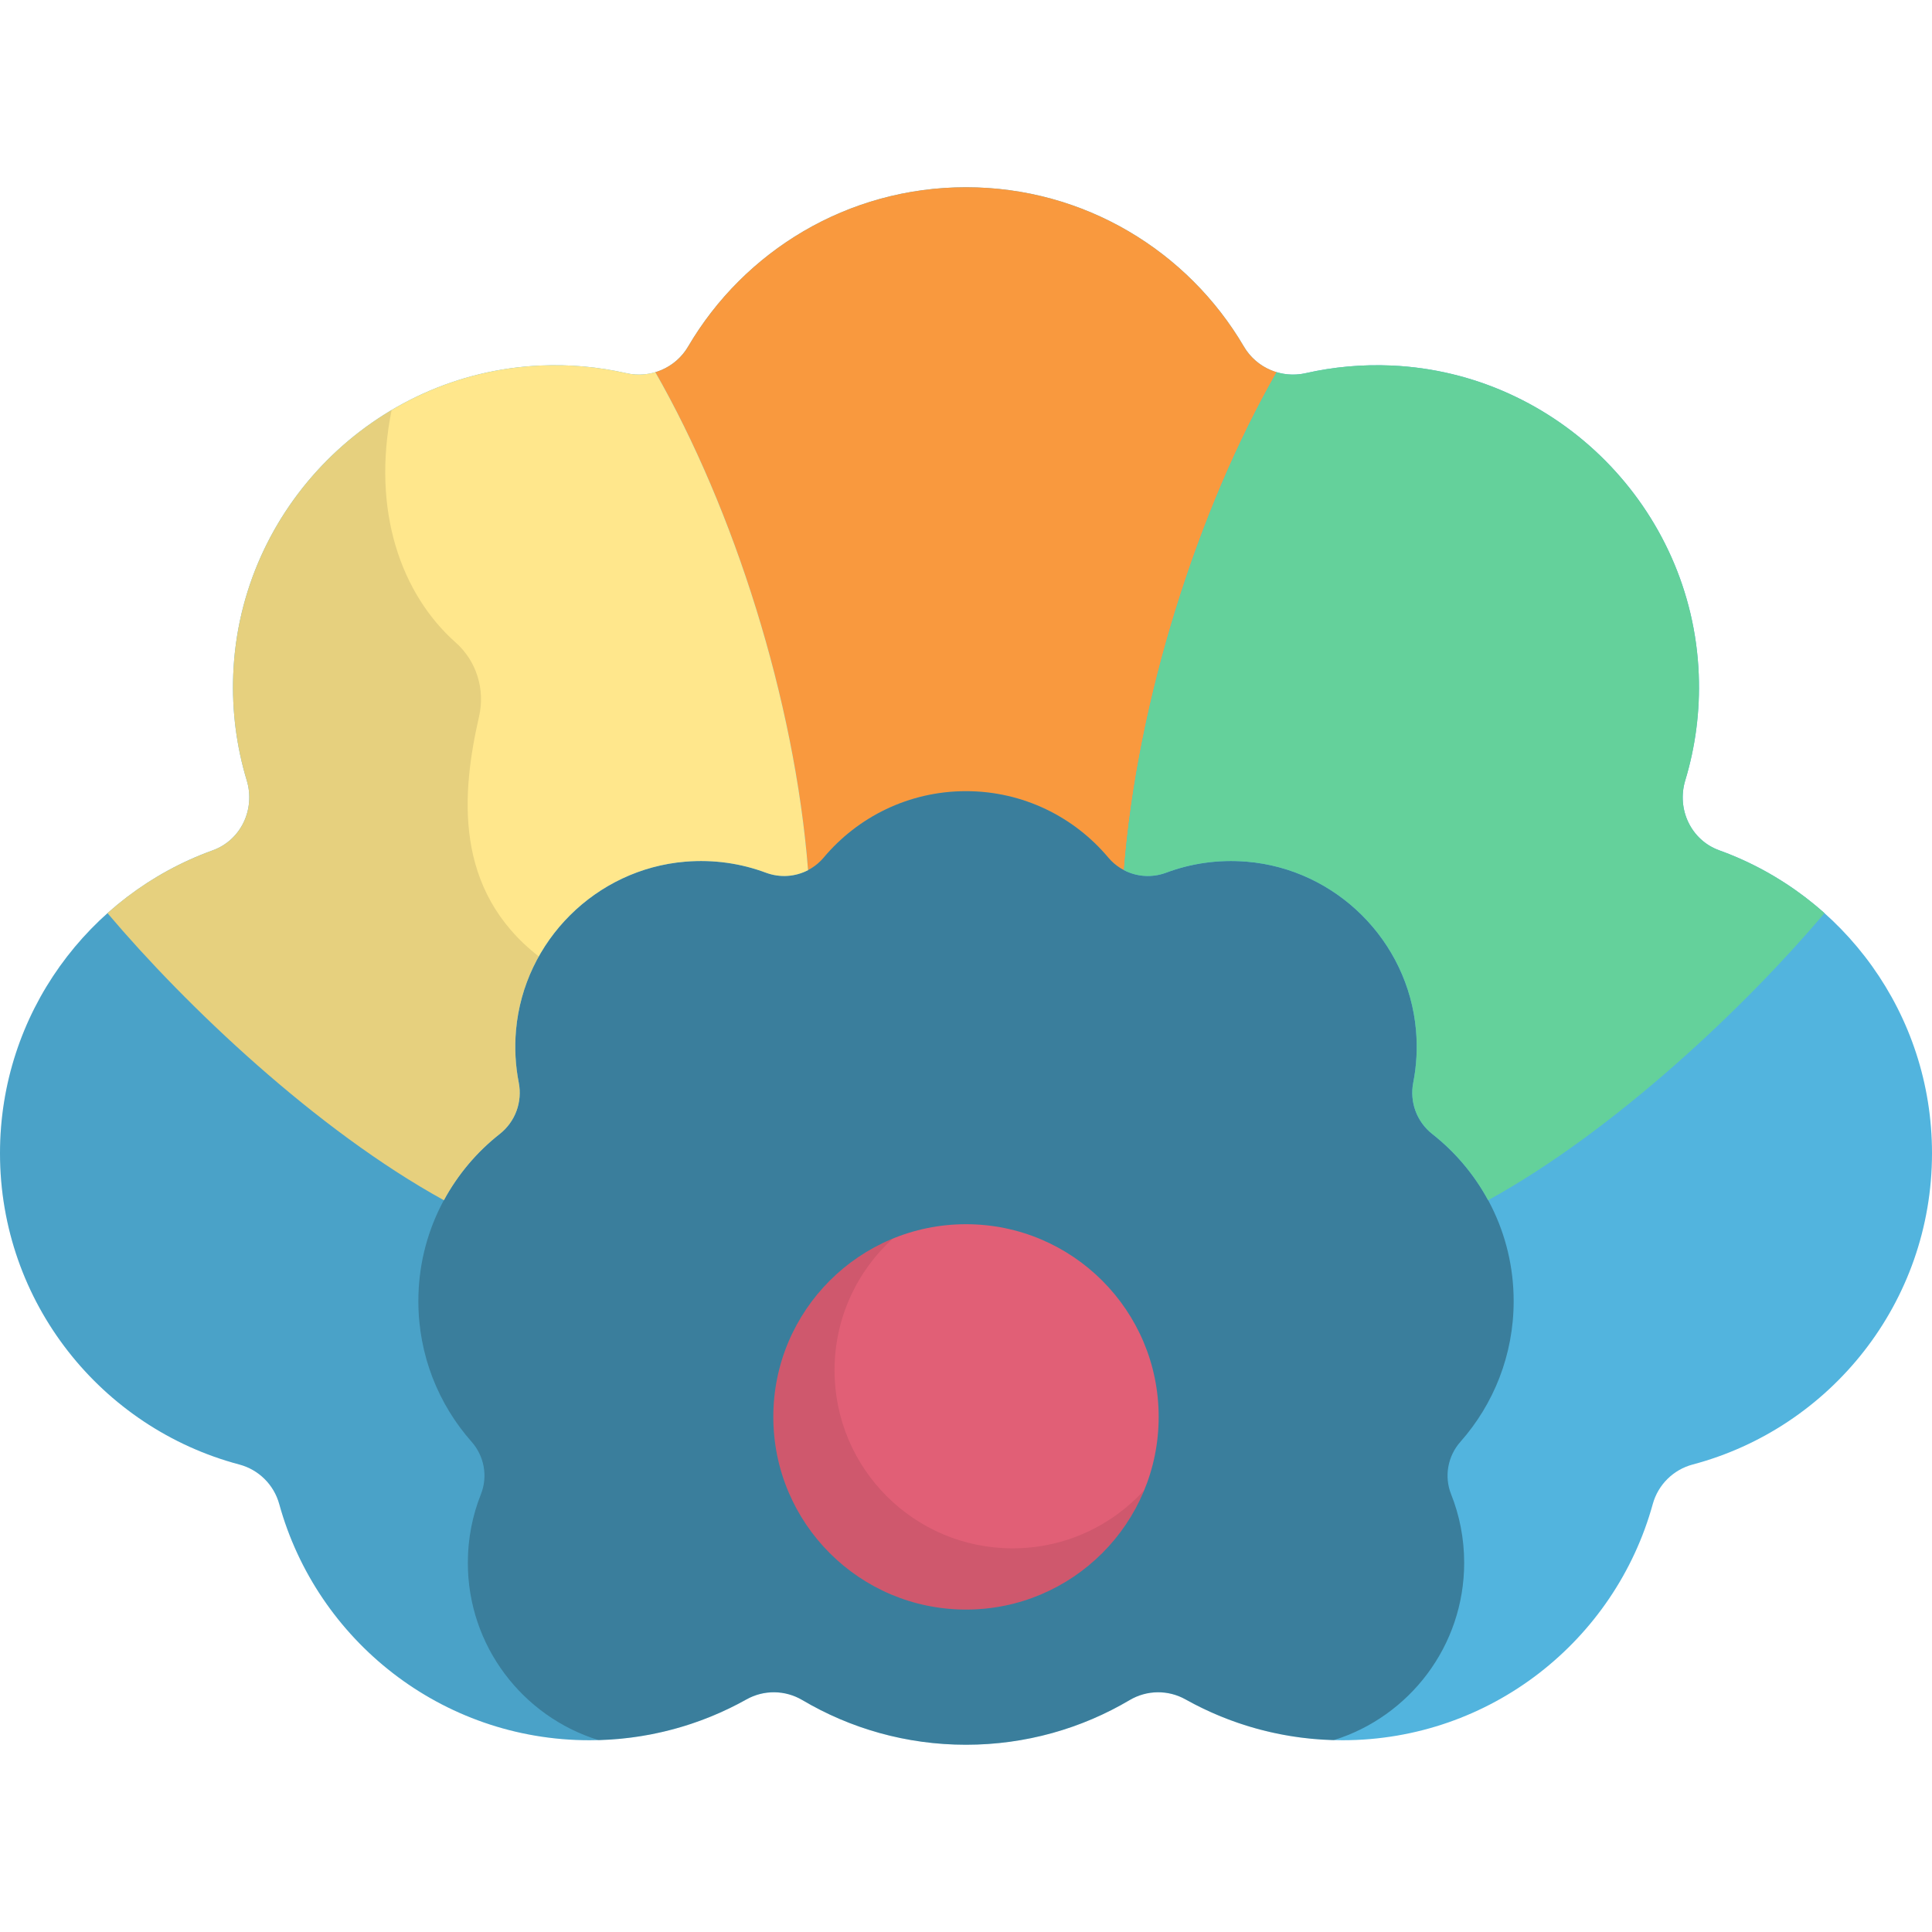 <?xml version="1.0" encoding="iso-8859-1"?>
<!-- Generator: Adobe Illustrator 19.0.0, SVG Export Plug-In . SVG Version: 6.00 Build 0)  -->
<svg version="1.1" id="Capa_1" xmlns="http://www.w3.org/2000/svg" xmlns:xlink="http://www.w3.org/1999/xlink" x="0px" y="0px"
	 viewBox="0 0 512 512" style="enable-background:new 0 0 512 512;" xml:space="preserve">
<path style="fill:#52B4DE;" d="M446.606,206.822c2.679-8.843,3.962-18.292,3.58-28.097c-1.717-44.044-37.356-79.89-81.389-81.855
	c-7.853-0.35-15.48,0.37-22.756,2.019c-6.444,1.461-13.061-1.362-16.406-7.061C314.818,66.578,287.393,49.622,256,49.622
	s-58.818,16.956-73.636,42.206c-3.344,5.699-9.962,8.522-16.406,7.061c-7.275-1.649-14.902-2.37-22.755-2.019
	c-44.034,1.965-79.673,37.81-81.39,81.854c-0.382,9.805,0.901,19.254,3.58,28.097c2.31,7.626-1.525,15.823-9.021,18.527
	C23.501,237.205,0,268.663,0,305.622c0,39.551,26.909,72.813,63.418,82.487c5.144,1.363,9.168,5.357,10.583,10.487
	c9.955,36.082,42.998,62.586,82.247,62.586c15.079,0,29.236-3.924,41.525-10.792c4.629-2.587,10.287-2.554,14.851,0.147
	c12.71,7.52,27.537,11.84,43.376,11.84s30.666-4.32,43.376-11.84c4.564-2.701,10.222-2.734,14.851-0.147
	c12.29,6.868,26.446,10.792,41.525,10.792c39.248,0,72.291-26.503,82.247-62.586c1.415-5.129,5.44-9.124,10.583-10.487
	C485.091,378.435,512,345.173,512,305.622c0-36.959-23.501-68.417-56.373-80.274C448.132,222.645,444.296,214.447,446.606,206.822z"
	/>
<path style="fill:#F9993E;" d="M299.029,231.134c-0.4-0.163-0.786-0.359-1.17-0.559c-0.001,0.008-0.001,0.016-0.002,0.023
	C298.238,230.798,298.631,230.973,299.029,231.134z M214.144,230.598c-0.001-0.008-0.001-0.016-0.002-0.023
	c-0.384,0.2-0.771,0.396-1.171,0.559C213.369,230.973,213.762,230.798,214.144,230.598z M338.335,98.632
	c-3.571-1.061-6.714-3.42-8.699-6.803C314.818,66.578,287.393,49.622,256,49.622s-58.818,16.956-73.636,42.206
	c-1.985,3.383-5.127,5.742-8.699,6.803h0.001c20.766,36.277,36.901,86.685,40.475,131.944c1.553-0.809,2.973-1.908,4.15-3.311
	c9.028-10.756,22.566-17.596,37.708-17.596c15.142,0,28.68,6.84,37.708,17.596c1.177,1.403,2.597,2.502,4.15,3.311
	c3.574-45.259,19.709-95.667,40.475-131.944C338.334,98.631,338.334,98.631,338.335,98.632z"/>
<path style="opacity:0.3;enable-background:new    ;" d="M401.136,344.817c0-17.974-8.428-33.975-21.546-44.279
	c-4.142-3.253-6.073-8.498-5.06-13.666c0.87-4.44,1.143-9.093,0.721-13.878c-2.086-23.665-21.174-42.678-44.85-44.641
	c-7.562-0.627-14.799,0.465-21.371,2.92c-5.457,2.039-11.577,0.453-15.323-4.009c-9.028-10.756-22.566-17.596-37.708-17.596
	s-28.68,6.84-37.708,17.596c-3.745,4.462-9.865,6.048-15.323,4.009c-6.572-2.455-13.808-3.547-21.371-2.92
	c-23.676,1.962-42.764,20.976-44.85,44.641c-0.422,4.785-0.149,9.438,0.721,13.878c1.013,5.168-0.918,10.413-5.06,13.666
	c-13.117,10.303-21.545,26.305-21.545,44.279c0,14.297,5.33,27.348,14.112,37.276c3.358,3.797,4.343,9.174,2.469,13.884
	c-2.237,5.622-3.469,11.752-3.469,18.172c0,22.094,14.563,40.768,34.608,46.995c14.263-0.385,27.646-4.275,39.333-10.835
	c4.598-2.581,10.187-2.445,14.726,0.239c12.706,7.513,27.526,11.829,43.356,11.829c15.831,0,30.651-4.315,43.356-11.829
	c4.538-2.684,10.127-2.821,14.724-0.24c11.707,6.573,25.117,10.464,39.409,10.837c20.011-6.25,34.535-24.926,34.535-46.996
	c0-6.42-1.232-12.55-3.469-18.172c-1.874-4.71-0.889-10.087,2.469-13.884C395.805,372.165,401.136,359.114,401.136,344.817z"/>
<circle style="fill:#E15F76;" cx="256" cy="375.489" r="51.06"/>
<path style="opacity:0.08;enable-background:new    ;" d="M268.343,410.326c-26.058,0-47.182-21.124-47.182-47.182
	c0-13.82,5.943-26.252,15.412-34.882c-18.563,7.644-31.634,25.904-31.634,47.225c0,28.2,22.86,51.06,51.06,51.06
	c21.32,0,39.58-13.072,47.225-31.634C294.595,404.383,282.164,410.326,268.343,410.326z"/>
<path style="fill:#FFE78C;" d="M173.667,98.631c-2.445,0.727-5.089,0.852-7.708,0.258c-7.275-1.649-14.902-2.37-22.755-2.019
	c-44.033,1.965-79.673,37.811-81.39,81.854c-0.382,9.805,0.901,19.254,3.58,28.097c2.31,7.626-1.525,15.823-9.021,18.527
	c-10.377,3.743-19.817,9.444-27.882,16.65c20.773,24.569,55.343,57.465,89.147,76.076c3.688-6.81,8.722-12.784,14.772-17.536
	c4.142-3.253,6.073-8.498,5.06-13.666c-0.87-4.44-1.143-9.093-0.721-13.878c2.086-23.665,21.174-42.678,44.85-44.641
	c7.563-0.627,14.799,0.465,21.371,2.92c3.74,1.397,7.79,1.091,11.175-0.675C210.574,185.335,194.436,134.914,173.667,98.631z"/>
<path style="fill:#64D19B;" d="M338.333,98.631c2.445,0.727,5.089,0.852,7.708,0.258c7.275-1.649,14.902-2.37,22.755-2.019
	c44.033,1.965,79.673,37.811,81.39,81.854c0.382,9.805-0.901,19.254-3.58,28.097c-2.31,7.626,1.525,15.823,9.021,18.527
	c10.377,3.743,19.817,9.444,27.882,16.65c-20.773,24.569-55.343,57.465-89.147,76.076c-3.688-6.81-8.722-12.784-14.772-17.536
	c-4.142-3.253-6.073-8.498-5.06-13.666c0.87-4.44,1.143-9.093,0.721-13.878c-2.086-23.665-21.174-42.678-44.85-44.641
	c-7.563-0.627-14.799,0.465-21.371,2.92c-3.74,1.397-7.79,1.091-11.175-0.675C301.426,185.335,317.564,134.914,338.333,98.631z"/>
<path style="opacity:0.1;enable-background:new    ;" d="M123.976,414.148c0-6.42,1.232-12.55,3.469-18.172
	c1.874-4.709,0.889-10.087-2.469-13.884c-8.782-9.928-14.112-22.979-14.112-37.276c0-17.974,8.428-33.975,21.545-44.278
	c4.142-3.253,6.073-8.498,5.06-13.666c-0.87-4.44-1.143-9.093-0.721-13.878c0.619-7.027,2.748-13.638,6.041-19.521
	c-22.797-17.742-20.422-43.514-15.822-63.63c1.638-7.163-0.699-14.686-6.195-19.562c-14.363-12.742-22.377-34.796-16.994-61.6
	c-24.198,14.366-40.807,40.329-41.965,70.042c-0.382,9.805,0.901,19.254,3.58,28.097c2.31,7.626-1.525,15.823-9.021,18.527
	C23.501,237.205,0,268.663,0,305.622c0,39.551,26.909,72.813,63.418,82.487c5.144,1.363,9.168,5.357,10.583,10.487
	c9.955,36.082,42.998,62.585,82.247,62.585c1.612,0,3.162-0.06,2.337-0.038C138.539,454.917,123.976,436.242,123.976,414.148z"/>
<g>
</g>
<g>
</g>
<g>
</g>
<g>
</g>
<g>
</g>
<g>
</g>
<g>
</g>
<g>
</g>
<g>
</g>
<g>
</g>
<g>
</g>
<g>
</g>
<g>
</g>
<g>
</g>
<g>
</g>
</svg>
